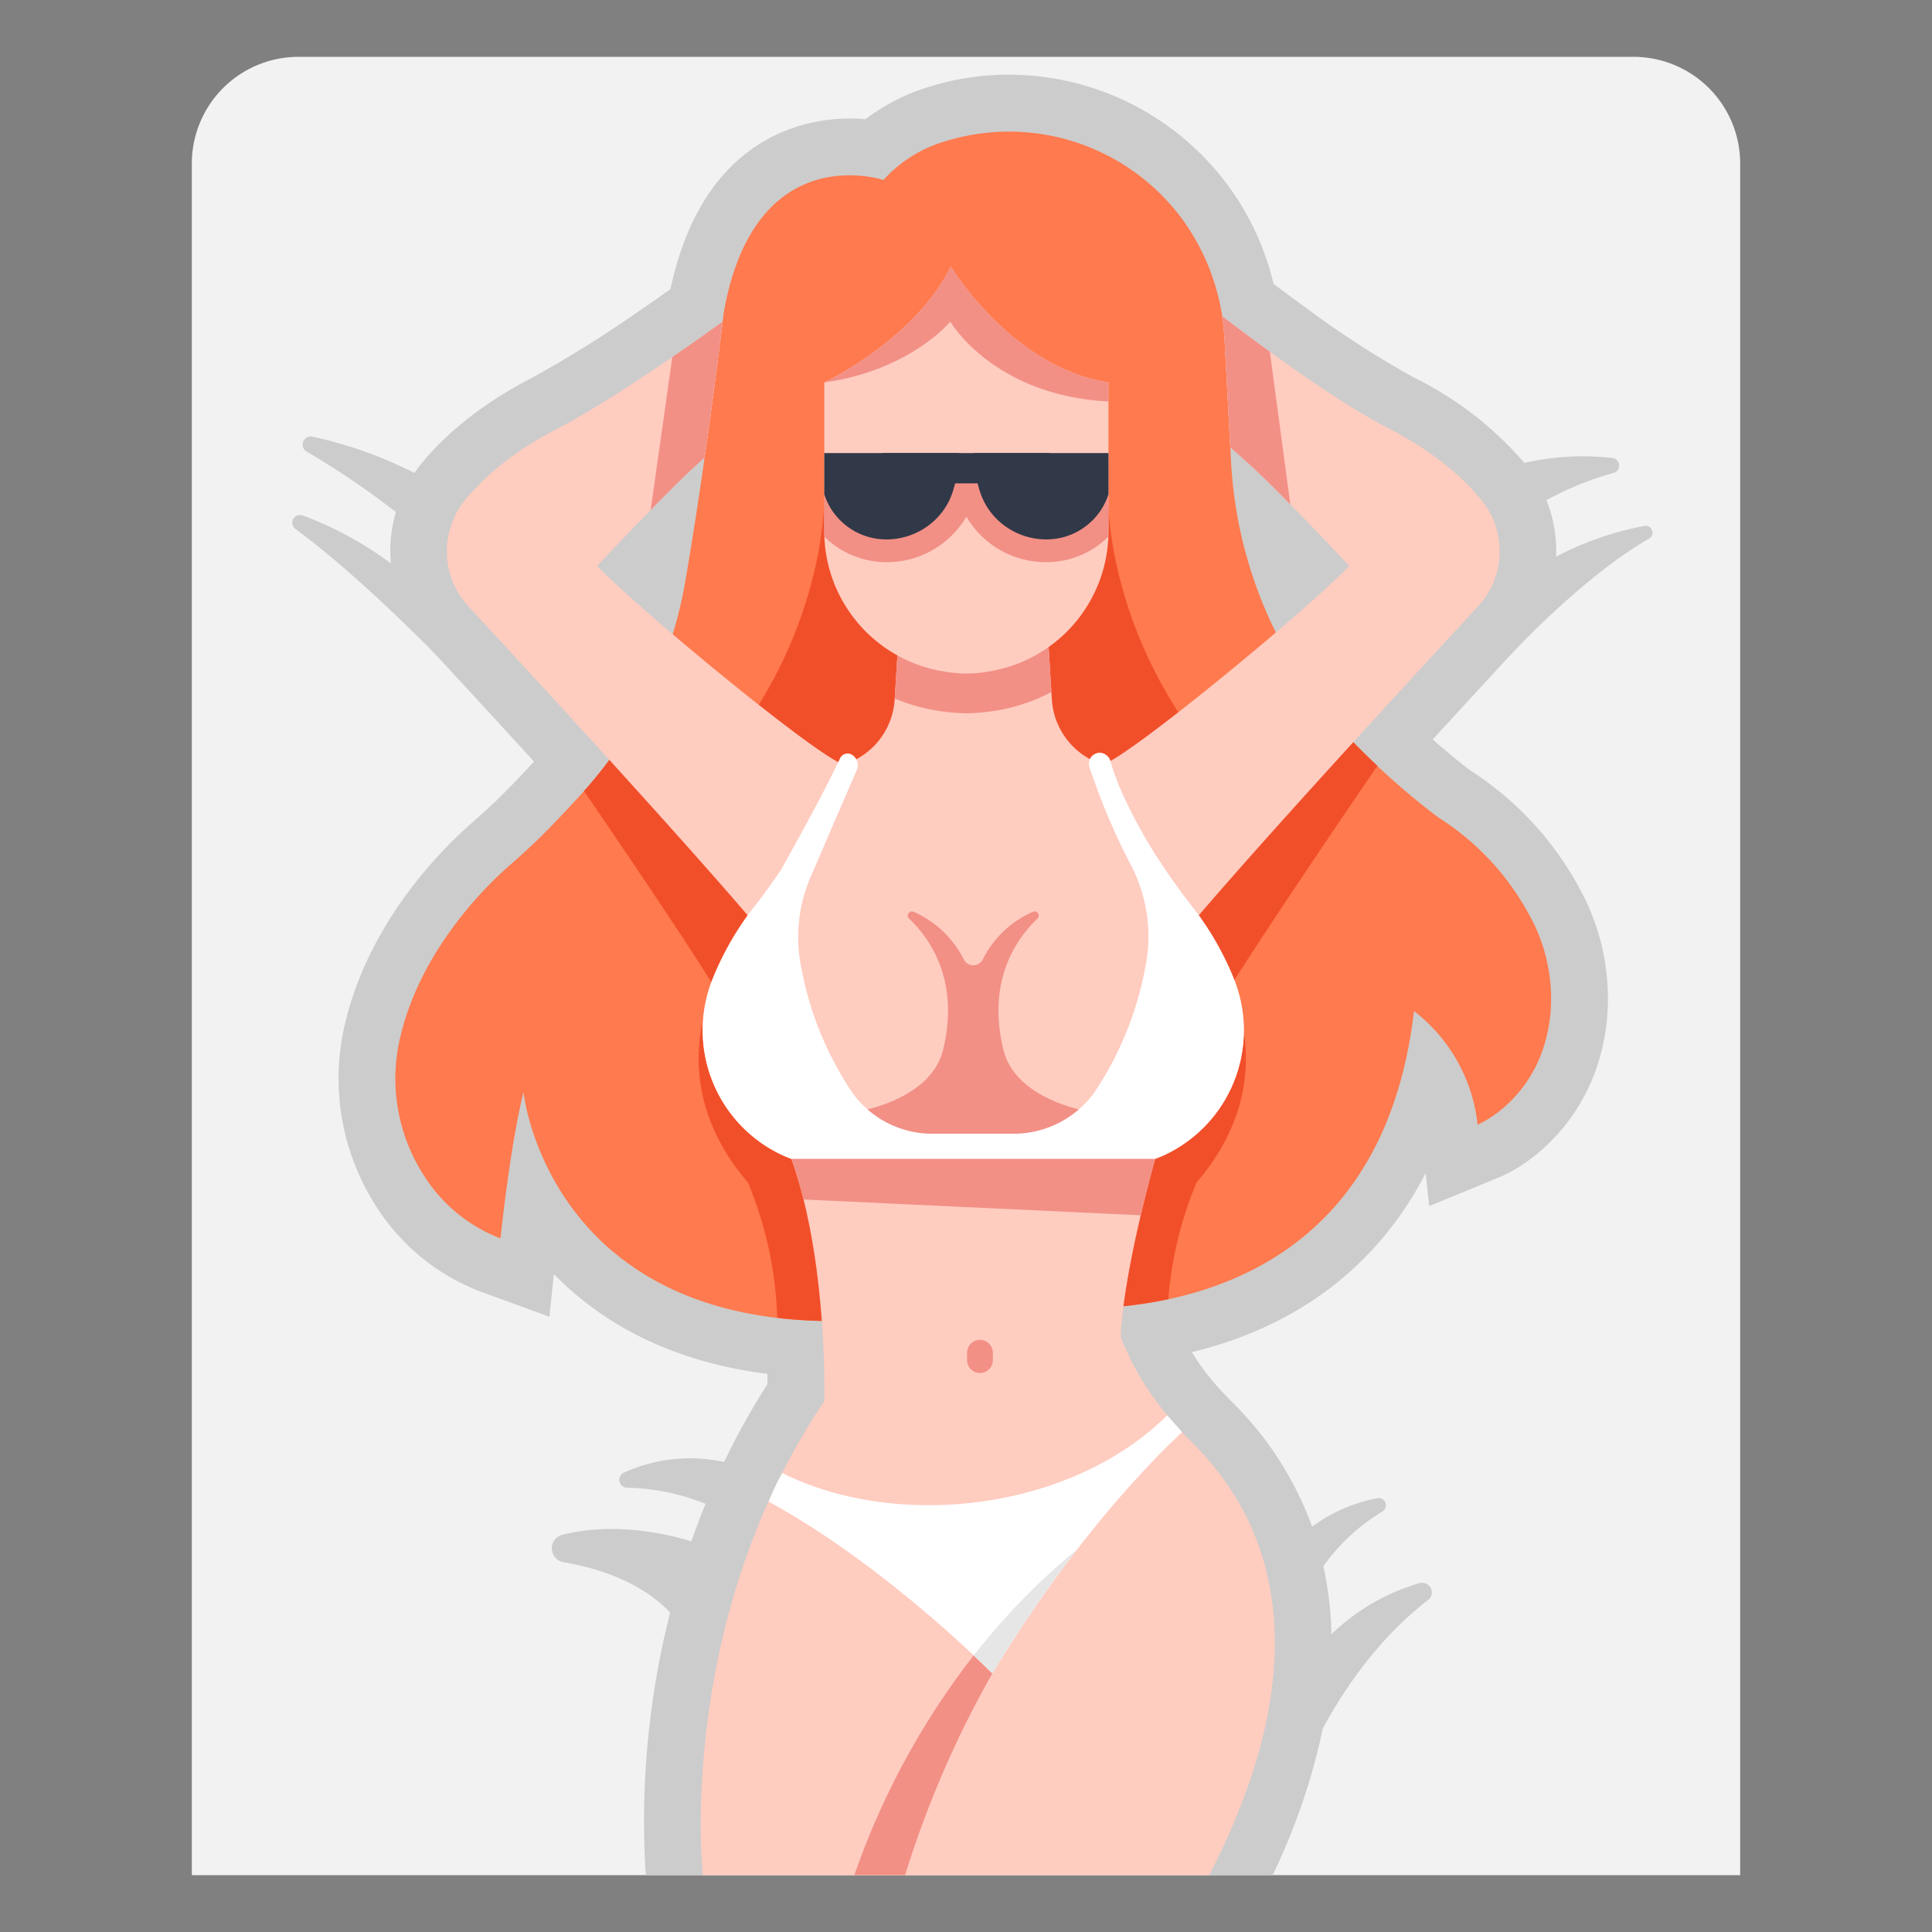 <svg id="Flat" height="512" viewBox="0 0 340 340" width="512" xmlns="http://www.w3.org/2000/svg"><rect x="0" y="0" width="340" height="340" fill="#808080" stroke="none"/><path d="m52.539 10h234.922a18.78 18.78 0 0 1 18.78 18.78v301.22a0 0 0 0 1 0 0h-272.482a0 0 0 0 1 0 0v-301.22a18.78 18.78 0 0 1 18.78-18.78z" fill="#f2f2f2"/><path d="m289.363 92.563a55.6 55.6 0 0 0 -15.511 5.394 24.334 24.334 0 0 0 -1.7-9.947 56.2 56.2 0 0 1 11.8-4.785 1.342 1.342 0 0 0 -.166-2.625 46.132 46.132 0 0 0 -15.523.869 61.036 61.036 0 0 0 -19.414-15.018 168.247 168.247 0 0 1 -19.523-12.651c-1.168-.847-2.29-1.672-3.347-2.457l-.029-.021-.081-.06-1.007-.751-.135-.1-.039-.029-.568-.426a47.649 47.649 0 0 0 -6.966-15.836q-.44-.645-.91-1.291a48.008 48.008 0 0 0 -38.712-19.688 47.012 47.012 0 0 0 -14.162 2.178 35.29 35.29 0 0 0 -11.057 5.661c-.87-.075-1.807-.121-2.8-.121-7.673 0-25.763 2.986-31.526 30.031l-.442.312-.091.064-.462.325q-.838.588-1.713 1.2l-.158.11-.2.142q-1.1.765-2.242 1.544a209.39 209.39 0 0 1 -18.986 11.864c-8.279 4.263-14.91 9.431-19.708 15.361-.375.462-.714.944-1.049 1.427a73.88 73.88 0 0 0 -17.949-6.39 1.421 1.421 0 0 0 -1 2.628 146.962 146.962 0 0 1 15.678 10.636 24.442 24.442 0 0 0 -.881 9.027 62.756 62.756 0 0 0 -15.505-8.43 1.373 1.373 0 0 0 -1.27 2.405c10.787 7.824 24.452 21.861 24.539 21.951 4.69 5.072 10.856 11.764 17.427 18.958-2.03 2.214-3.955 4.226-5.75 6.009-1.422 1.412-3.017 2.882-5.173 4.766-5.28 4.616-18.023 17.285-22.3 35.2a41.569 41.569 0 0 0 5.071 31.7 37.634 37.634 0 0 0 18.811 15.625l12.059 4.4.775-7.516c7.6 7.8 19.445 15.294 37.577 17.567.013.661.021 1.262.025 1.794a127.418 127.418 0 0 0 -7.635 13.715 28.113 28.113 0 0 0 -17.626 1.879 1.391 1.391 0 0 0 .6 2.657 38.906 38.906 0 0 1 13.758 2.828q-1.355 3.32-2.49 6.6c-4.954-1.5-13.835-3.374-22.717-1.148a2.462 2.462 0 0 0 .174 4.81c6.007 1.026 13.62 3.409 18.8 8.87a149.471 149.471 0 0 0 -4.294 46.22h110.313a111.918 111.918 0 0 0 8.83-25.786c2.8-5.247 9-15.351 18.54-22.637a1.694 1.694 0 0 0 -1.51-2.966 37.034 37.034 0 0 0 -15.5 8.99 62.212 62.212 0 0 0 -1.421-11.981 34.73 34.73 0 0 1 10.363-9.6 1.276 1.276 0 0 0 -.873-2.36 28.51 28.51 0 0 0 -11.469 4.994 59.263 59.263 0 0 0 -14.432-22.264l-.481-.49c-.175-.181-.348-.366-.521-.55l-.172-.182c-.31-.328-.613-.659-.913-.993-.905-1.007-1.659-1.918-2.3-2.78-.912-1.225-1.691-2.383-2.35-3.44 11.954-2.9 22.02-8.325 29.944-16.145a59.558 59.558 0 0 0 11.2-15.38l.624 5.825 12.33-5.077c6.225-2.563 17.216-11.232 18.929-27.467a40.047 40.047 0 0 0 -4.82-23.4 56.34 56.34 0 0 0 -19.191-20.719c-.752-.564-3.278-2.5-6.625-5.463 5.162-5.636 9.91-10.786 13.626-14.806.721-.777 13.213-14.151 24.435-20.521a1.21 1.21 0 0 0 -.833-2.239z" fill="#ccc"/><path d="m155.471 31.68s-22.626-7.622-28.105 23.341c0 0-3.176 26.657-6.788 47.406a73.982 73.982 0 0 1 -17.878 36.873c-2.372 2.631-4.9 5.323-7.424 7.832-1.815 1.8-3.712 3.516-5.639 5.2-3.893 3.4-15.474 14.581-19.149 29.991a31.376 31.376 0 0 0 3.8 24.041 27.631 27.631 0 0 0 13.788 11.575s1.667-16.2 4.049-25.723c0 0 5.606 54.066 82.116 36.918 0 0 66.984 13.814 74.6-51.209a29.207 29.207 0 0 1 11.195 20.007s11.247-4.631 12.791-19.269a30.234 30.234 0 0 0 -3.658-17.57 46.092 46.092 0 0 0 -16.041-17.227 128.5 128.5 0 0 1 -14.82-13.1 76.767 76.767 0 0 1 -21.667-49.606l-1.127-21.3a39.333 39.333 0 0 0 -6.623-20.107c-.235-.346-.48-.693-.732-1.041a37.857 37.857 0 0 0 -41.779-13.856 23.4 23.4 0 0 0 -10.909 6.824z" fill="#ff7a4e"/><path d="m195.008 86.966h-49.95s.734 22.99-17.617 45.645l42.559 31.155v.048l.033-.024.032.024v-.048l42.559-31.155c-18.35-22.655-17.616-45.645-17.616-45.645z" fill="#f14f2a"/><path d="m238.3 130.761a75.794 75.794 0 0 1 -5.228-5.968l-.8-.568-61.172 29.305-58.593-28.069a73.235 73.235 0 0 1 -9.735 13.748c4.3 6.285 17.19 25.19 22.983 34.534 0 0-9.27 16.732 5.879 34.368a67.265 67.265 0 0 1 5.144 23.811c10.069 1.193 22.381.586 37.455-2.792a84.89 84.89 0 0 0 31.364-.487 67.2 67.2 0 0 1 4.969-20.532c15.15-17.636 5.879-34.368 5.879-34.368 5.839-9.417 21.031-31.766 25.946-38.974-1.309-1.232-2.68-2.569-4.091-4.008z" fill="#f14f2a"/><path d="m105.092 99.6s6.865-7.381 13.917-14.386c1.677-1.665 3.37-3.235 4.988-4.678 1.548-10.837 2.732-20.3 3.177-23.924-8.064 5.835-21.207 14.771-28.9 18.734-8 4.12-13.159 8.617-16.511 12.76a14.248 14.248 0 0 0 .693 18.62c12.442 13.444 39.188 42.51 51.45 57.092 0 0 13.745-11.956 14.687-29.29-3.468-.322-35.693-26.801-43.501-34.928z" fill="#ffccc0"/><path d="m208.829 252.866a55.526 55.526 0 0 1 -4.756-5.5 48.187 48.187 0 0 1 -6.848-12.093c.5-11.833 6.069-31.339 6.069-31.339l1.484-4.411h-33.455l-32.061-2.266v6.677c6.487 18 5.8 42.668 5.8 42.668-26.266 38.771-21.376 83.4-21.376 83.4h89.114c25.421-49.289 1.763-71.236-3.971-77.136z" fill="#ffccc0"/><path d="m159.28 330a179.585 179.585 0 0 1 15.354-35.51l-3.276-3.166a134.691 134.691 0 0 0 -21.011 38.676z" fill="#f29086"/><path d="m244.272 75.342c-9.37-4.824-22.7-14.721-29.218-19.717a41.49 41.49 0 0 1 .456 4.227l1 18.894c2.188 1.882 4.628 4.084 7.024 6.464 7.051 7.005 13.916 14.39 13.916 14.39-7.8 8.131-40.02 34.61-43.483 34.928.941 17.334 14.673 29.29 14.673 29.29 12.263-14.582 39.008-43.648 51.45-57.092a14.248 14.248 0 0 0 .694-18.62c-3.352-4.147-8.51-8.644-16.512-12.764z" fill="#ffccc0"/><path d="m217.125 172.217a52.834 52.834 0 0 0 -7.513-12.926 139.781 139.781 0 0 1 -11-16.646l-4.641-8.121-.437-.159a12.835 12.835 0 0 1 -8.423-11.275l-.684-11.124h-26.295l-.683 11.124a12.838 12.838 0 0 1 -8.423 11.275l-.437.159-4.641 8.121a139.781 139.781 0 0 1 -11 16.646 52.8 52.8 0 0 0 -7.513 12.926 24.229 24.229 0 0 0 11.831 30.872 19.51 19.51 0 0 0 2 .844h64.032a19.451 19.451 0 0 0 2-.844 24.228 24.228 0 0 0 11.827-30.872z" fill="#ffccc0"/><g fill="#f29086"><path d="m203.294 203.933 1.484-4.411h-24.73l-40.786 1.812v2.6a73.957 73.957 0 0 1 2.148 7.153l59.339 2.785c1.339-5.712 2.545-9.939 2.545-9.939z"/><path d="m176.586 184.734c-2.965-12.13 2.3-19.559 5.981-23.071a.727.727 0 0 0 -.789-1.2 17.85 17.85 0 0 0 -8.817 8.363 1.875 1.875 0 0 1 -3.366 0 17.854 17.854 0 0 0 -8.817-8.363.727.727 0 0 0 -.789 1.2c3.676 3.512 8.946 10.941 5.981 23.071-2.322 9.5-16.6 11.179-16.7 11.181 6.768 6.246 17.118 5.781 20.243 6.018 3.126-.237 17.011.228 23.779-6.018-.107-.002-14.384-1.681-16.706-11.181z"/><path d="m185.027 121.789-.6-9.823h-26.295l-.672 10.947a31.449 31.449 0 0 0 7.694 2.189 35.168 35.168 0 0 0 4.912.426 35.708 35.708 0 0 0 4.91-.426 31.479 31.479 0 0 0 10.051-3.313z"/></g><path d="m174.634 294.49c14.151-23.371 27.966-37.394 33.4-42.465-.364-.386-2.258-2.555-2.613-2.95-17.342 17.088-47.958 20.093-67.75 10.148a41.4 41.4 0 0 0 -2.4 5.042c20.622 11.235 39.363 30.225 39.363 30.225z" fill="#fff"/><path d="m167.326 46.878c-6.268 12.866-22.268 20.422-22.268 20.422v26.094a24.989 24.989 0 0 0 21.134 24.785 21.67 21.67 0 0 0 7.747 0 24.989 24.989 0 0 0 21.134-24.785v-26.094c-17.119-2.666-27.747-20.422-27.747-20.422z" fill="#ffccc0"/><path d="m145.058 81.285v12.109c0 .35.032.694.047 1.042.119.118.221.248.344.362a15.5 15.5 0 0 0 10.572 4.135 16.2 16.2 0 0 0 14.044-8.011 16.2 16.2 0 0 0 14.045 8.011 15.509 15.509 0 0 0 10.572-4.133c.123-.115.225-.245.344-.363.015-.348.047-.692.047-1.042v-12.11z" fill="#f29086"/><path d="m145.058 79.733h23.75a24.307 24.307 0 0 1 -1.14 6.8c-2.662 8.22-13.162 11.2-19.5 5.327a11.322 11.322 0 0 1 -3.11-4.9z" fill="#313847"/><path d="m195.073 79.733h-23.75a24.307 24.307 0 0 0 1.14 6.8c2.662 8.22 13.162 11.2 19.5 5.327a11.331 11.331 0 0 0 3.11-4.9z" fill="#313847"/><path d="m155.317 79.733h29.366v5.329h-29.366z" fill="#313847"/><path d="m217.125 172.217a52.866 52.866 0 0 0 -7.513-12.926c-2.241-2.875-4.325-5.865-6.3-8.925 0 0-5.906-9.208-7.865-16.333a2.035 2.035 0 0 0 -1.837-1.559 1.922 1.922 0 0 0 -1.88 2.529 114.778 114.778 0 0 0 7.141 16.946 27.1 27.1 0 0 1 2.729 18.051 59.021 59.021 0 0 1 -8.849 22.018 17.5 17.5 0 0 1 -14.4 7.5h-14.157a17.31 17.31 0 0 1 -14.194-7.218 58.621 58.621 0 0 1 -9.007-22.093 26.767 26.767 0 0 1 1.683-15.928l8.087-18.738a2.142 2.142 0 0 0 -.619-2.561 1.471 1.471 0 0 0 -2.3.452c-3.213 6.9-10.056 19.012-10.483 19.768-1.411 2.074-2.876 4.11-4.418 6.09a52.8 52.8 0 0 0 -7.513 12.926 24.229 24.229 0 0 0 11.831 30.872 19.51 19.51 0 0 0 2 .844h64.032a19.564 19.564 0 0 0 2-.844 24.228 24.228 0 0 0 11.832-30.871z" fill="#fff"/><path d="m172.458 241.627a2.267 2.267 0 0 1 -2.266-2.266v-1.3a2.266 2.266 0 1 1 4.532 0v1.3a2.267 2.267 0 0 1 -2.266 2.266z" fill="#f29086"/><path d="m189.563 272.671a117.929 117.929 0 0 0 -18.2 18.657c2.091 1.967 3.27 3.162 3.27 3.162a233.41 233.41 0 0 1 14.889-21.761z" fill="#e6e6e6"/><path d="m167.326 46.878c-6.268 12.866-22.268 20.422-22.268 20.422 15.137-2.112 22.178-10.694 22.178-10.694s7.533 13.007 27.837 14.052v-3.358c-17.119-2.666-27.747-20.422-27.747-20.422z" fill="#f29086"/><path d="m119.009 85.21c1.677-1.665 3.37-3.235 4.988-4.678 1.548-10.837 2.732-20.3 3.177-23.924-2.555 1.849-5.62 4.009-8.859 6.223l-3.808 26.921c1.447-1.48 2.968-3.018 4.502-4.542z" fill="#f29086"/><path d="m215.51 59.852 1 18.894c2.188 1.882 4.628 4.084 7.024 6.464 1.2 1.189 2.387 2.388 3.541 3.562l-3.6-26.869c-3.3-2.39-6.24-4.609-8.417-6.278a41.49 41.49 0 0 1 .452 4.227z" fill="#f29086"/></svg>